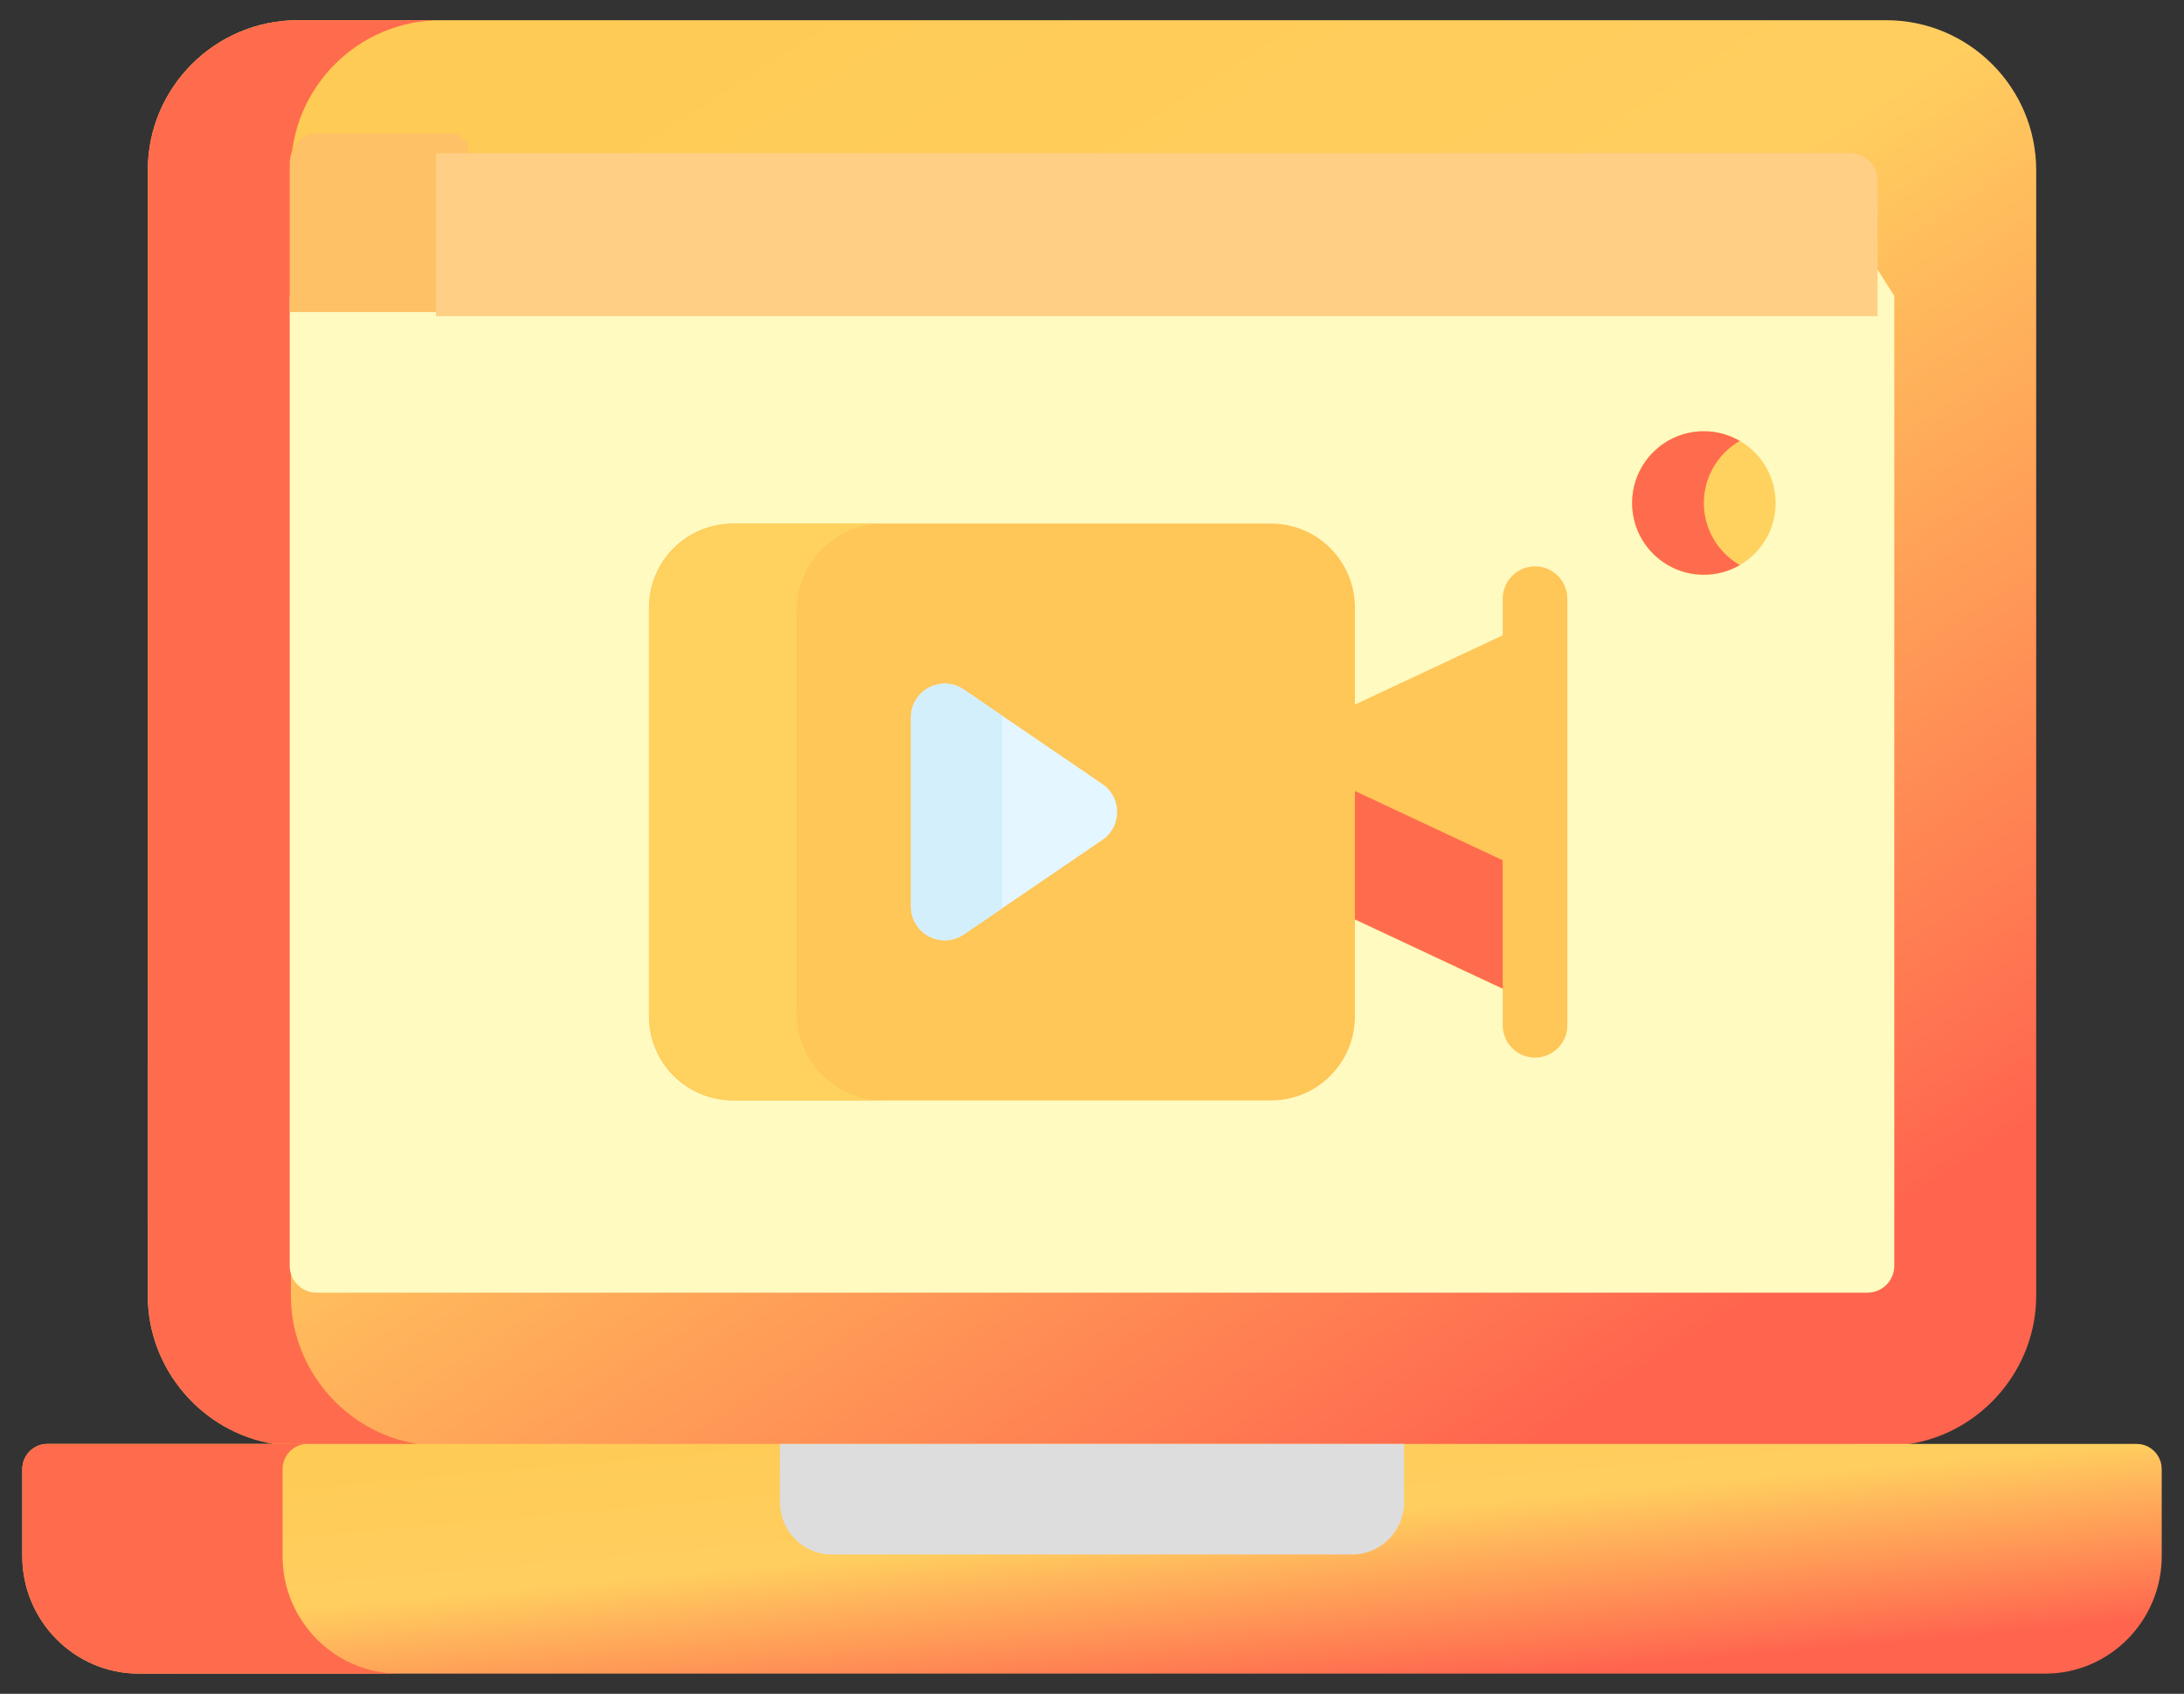 <svg width="49" height="38" viewBox="0 0 49 38" fill="none" xmlns="http://www.w3.org/2000/svg">
<rect x="0" y="0" width="49" height="38" fill="#333333" stroke="none"/>
<path d="M42.318 0.453C41.646 0.453 6.877 0.453 6.682 0.453C4.826 0.453 3.316 1.963 3.316 3.82V29.07C3.316 30.711 4.532 32.134 6.151 32.394L6.758 32.878H41.719L42.849 32.394C44.468 32.134 45.684 30.711 45.684 29.07C45.684 28.23 45.684 4.579 45.684 3.819C45.684 1.963 44.174 0.453 42.318 0.453Z" fill="url(#paint0_linear)"/>
<path d="M6.527 29.07V3.82C6.527 1.963 8.037 0.453 9.893 0.453C7.933 0.453 6.718 0.453 6.682 0.453C4.826 0.453 3.316 1.963 3.316 3.82V29.07C3.316 30.712 4.532 32.134 6.151 32.394L6.758 32.878H9.969L9.363 32.394C7.744 32.134 6.527 30.712 6.527 29.07Z" fill="#FF6C4D"/>
<path d="M42.094 6H7.105L6.5 6.638V28.396C6.5 28.73 6.768 29 7.099 29H41.901C42.232 29 42.5 28.73 42.5 28.396C42.5 27.826 42.5 7.298 42.5 6.638L42.094 6Z" fill="#FEFAC0"/>
<path d="M10.253 3H7.077C6.758 3 6.5 3.302 6.5 3.675V7H10.253L10.5 6.692V3.214L10.253 3Z" fill="#FFC165"/>
<path d="M41.522 3.438C39.965 3.438 11.015 3.438 9.781 3.438V7.094H42.125V4.054C42.125 3.714 41.855 3.438 41.522 3.438Z" fill="#FFCF86"/>
<path d="M47.938 32.394H1.062C0.752 32.394 0.5 32.648 0.5 32.961V34.913C0.5 36.362 1.674 37.547 3.108 37.547H45.892C47.326 37.547 48.5 36.362 48.5 34.913V32.961C48.5 32.648 48.248 32.394 47.938 32.394Z" fill="url(#paint1_linear)"/>
<path d="M6.34 34.913V32.961C6.34 32.648 6.592 32.394 6.902 32.394H1.062C0.752 32.394 0.5 32.648 0.5 32.961V34.913C0.5 36.362 1.674 37.547 3.108 37.547H8.948C7.514 37.547 6.34 36.362 6.34 34.913Z" fill="#FF6C4D"/>
<path d="M17.499 32.394V33.703C17.499 34.347 18.02 34.874 18.658 34.874H30.342C30.98 34.874 31.501 34.347 31.501 33.703V32.394H17.499Z" fill="#DDDDDD"/>
<path d="M30.399 15.807L30.114 15.928V20.532L30.399 20.626L34.44 22.52V13.914L30.399 15.807Z" fill="#FFC658"/>
<path d="M30.114 17.652V20.532L30.399 20.626L34.44 22.52V19.64L30.399 17.746L30.114 17.652Z" fill="#FF6C4D"/>
<path d="M38.228 12.894C39.117 12.894 39.838 12.174 39.838 11.285C39.838 10.396 39.117 9.675 38.228 9.675C37.339 9.675 36.618 10.396 36.618 11.285C36.618 12.174 37.339 12.894 38.228 12.894Z" fill="#FFD260"/>
<path d="M38.228 11.285C38.228 10.689 38.552 10.171 39.033 9.892C38.796 9.755 38.521 9.675 38.228 9.675C37.339 9.675 36.618 10.396 36.618 11.285C36.618 12.174 37.339 12.894 38.228 12.894C38.521 12.894 38.796 12.815 39.033 12.677C38.552 12.399 38.228 11.88 38.228 11.285Z" fill="#FF6C4D"/>
<path d="M34.44 23.727C34.039 23.727 33.715 23.403 33.715 23.003V13.431C33.715 13.03 34.039 12.706 34.44 12.706C34.84 12.706 35.164 13.031 35.164 13.431V23.003C35.164 23.403 34.84 23.727 34.44 23.727Z" fill="#FFC658"/>
<path d="M28.514 24.688H16.446C15.405 24.688 14.56 23.844 14.56 22.802V13.631C14.56 12.59 15.405 11.746 16.446 11.746H28.514C29.555 11.746 30.399 12.59 30.399 13.631V22.802C30.399 23.843 29.555 24.688 28.514 24.688Z" fill="#FFC658"/>
<path d="M17.876 22.745V13.688C17.876 12.615 18.746 11.746 19.819 11.746H16.503C15.43 11.746 14.56 12.615 14.56 13.688V22.745C14.56 23.818 15.43 24.688 16.503 24.688H19.819C18.746 24.688 17.876 23.818 17.876 22.745Z" fill="#FFD260"/>
<path d="M24.733 17.589L21.625 15.47C21.121 15.126 20.438 15.487 20.438 16.097V20.336C20.438 20.946 21.121 21.307 21.625 20.963L24.733 18.844C25.175 18.543 25.175 17.891 24.733 17.589Z" fill="#E4F6FF"/>
<path d="M22.48 20.336V16.097C22.48 16.083 22.482 16.069 22.483 16.055L21.625 15.47C21.121 15.126 20.438 15.487 20.438 16.097V20.336C20.438 20.946 21.121 21.307 21.625 20.963L22.483 20.379C22.482 20.364 22.48 20.351 22.48 20.336Z" fill="#D3EFFB"/>
<defs>
<linearGradient id="paint0_linear" x1="3.232" y1="0.313" x2="27.003" y2="37.328" gradientUnits="userSpaceOnUse">
<stop stop-color="#FECA52"/>
<stop offset="0.516" stop-color="#FFCE5F"/>
<stop offset="1" stop-color="#FF644E"/>
</linearGradient>
<linearGradient id="paint1_linear" x1="0.405" y1="32.371" x2="1.147" y2="40.613" gradientUnits="userSpaceOnUse">
<stop stop-color="#FECA52"/>
<stop offset="0.516" stop-color="#FFCE5F"/>
<stop offset="1" stop-color="#FF644E"/>
</linearGradient>
</defs>
</svg>
